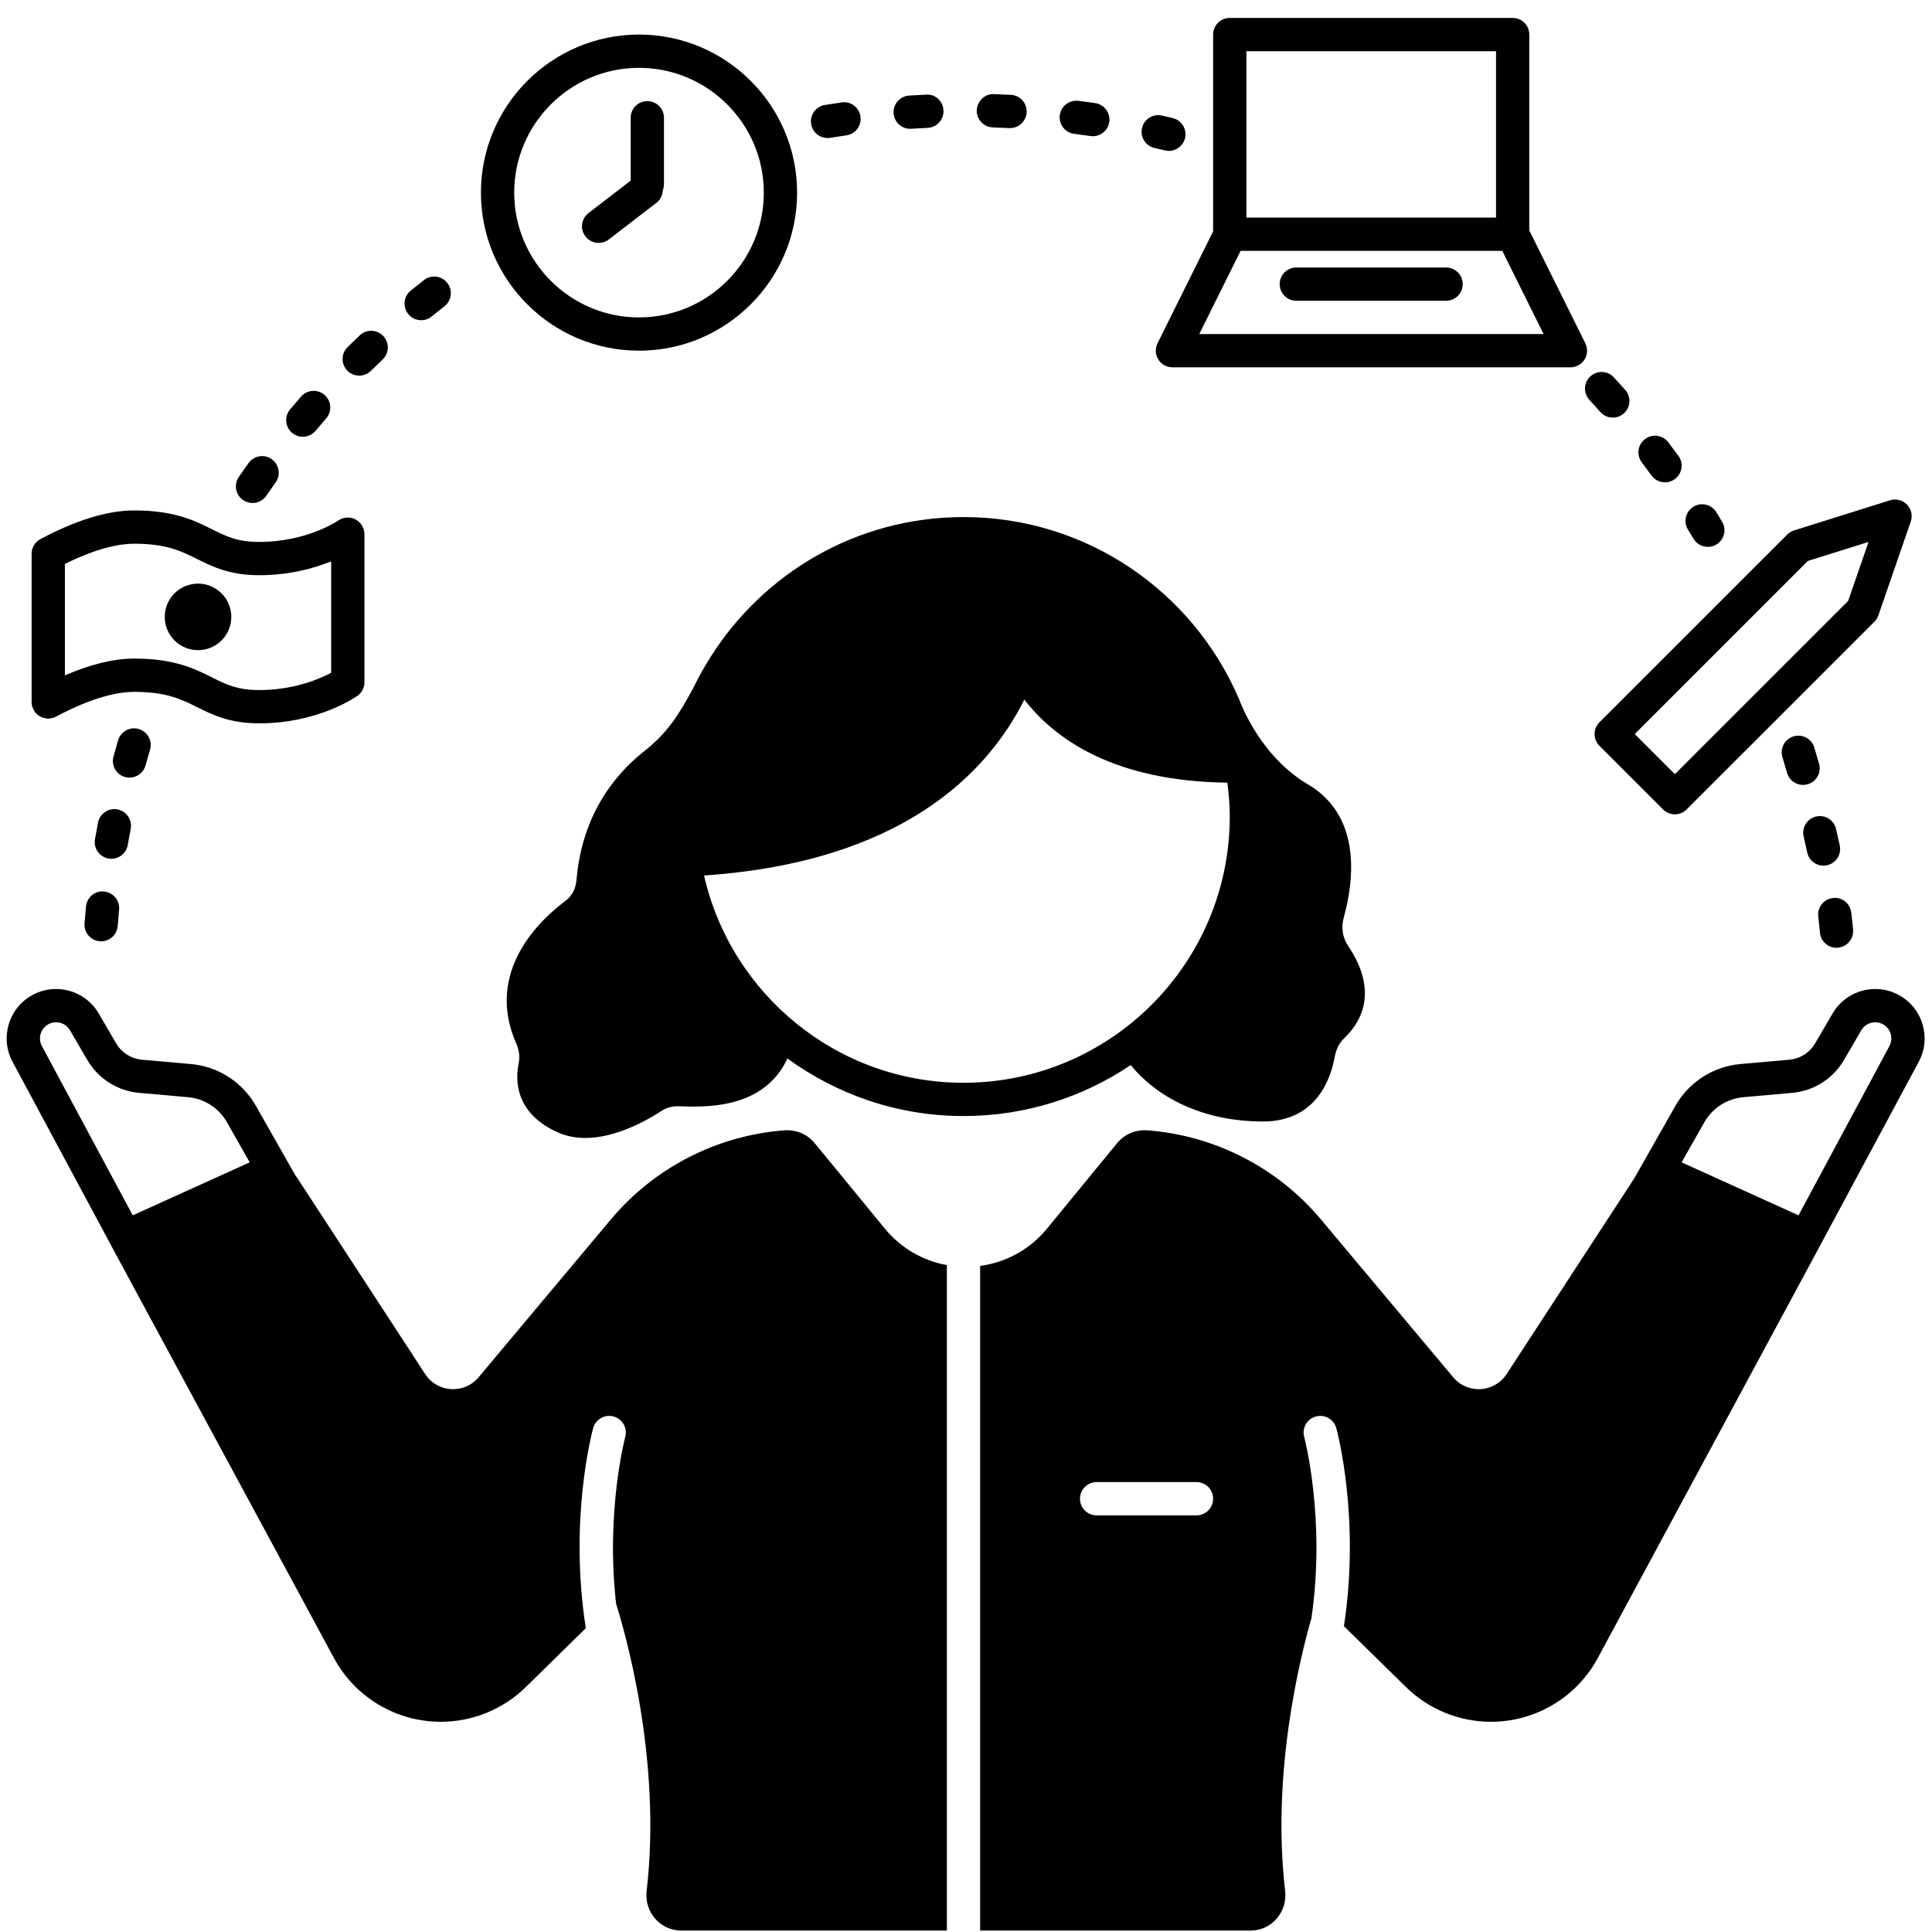 <svg xmlns="http://www.w3.org/2000/svg" xmlns:xlink="http://www.w3.org/1999/xlink" width="1080" zoomAndPan="magnify" viewBox="0 0 810 810" height="1080" preserveAspectRatio="xMidYMid meet" version="1.2"><defs><clipPath id="9845adedce"><path d="M 2 414 L 397 414 L 397 809.863 L 2 809.863 Z M 2 414 "/></clipPath><clipPath id="a9786e9114"><path d="M 484 7.363 L 666 7.363 L 666 155 L 484 155 Z M 484 7.363 "/></clipPath><clipPath id="316a3ad48d"><path d="M 410 414 L 807 414 L 807 809.863 L 410 809.863 Z M 410 414 "/></clipPath></defs><g id="c0b8528f55"><path style=" stroke:none;fill-rule:nonzero;fill:#000000;fill-opacity:1;" d="M 16.641 300.266 C 18.742 301.52 21.344 301.594 23.516 300.438 C 39.598 291.859 50.184 290.062 56.234 290.062 C 69.777 290.062 76.047 293.188 82.684 296.5 C 89.047 299.668 96.254 303.266 108.656 303.266 C 133.426 303.266 149.207 292.195 149.867 291.723 C 151.699 290.418 152.789 288.305 152.789 286.051 L 152.789 223.945 C 152.789 221.34 151.332 218.969 149.023 217.766 C 146.727 216.574 143.926 216.758 141.789 218.25 C 141.656 218.336 128.746 227.207 108.656 227.207 C 99.539 227.207 94.852 224.871 88.91 221.906 C 81.484 218.199 73.062 214.004 56.234 214.004 C 45.113 214.004 31.898 218.051 16.949 226.027 C 14.672 227.242 13.254 229.605 13.254 232.18 L 13.254 294.285 C 13.254 296.738 14.543 299.008 16.641 300.266 Z M 27.211 236.43 C 41.23 229.48 50.66 227.957 56.234 227.957 C 69.777 227.957 76.047 231.082 82.684 234.395 C 89.047 237.562 96.254 241.156 108.656 241.156 C 121.355 241.156 131.691 238.25 138.836 235.355 L 138.836 282.086 C 133.926 284.688 123.16 289.312 108.656 289.312 C 99.539 289.312 94.852 286.977 88.91 284.012 C 81.484 280.309 73.062 276.109 56.234 276.109 C 47.73 276.109 38 278.477 27.211 283.156 Z M 27.211 236.43 "/><path style=" stroke:none;fill-rule:nonzero;fill:#000000;fill-opacity:1;" d="M 96.977 258.637 C 96.977 259.555 96.887 260.461 96.707 261.359 C 96.531 262.258 96.266 263.129 95.914 263.977 C 95.562 264.824 95.133 265.625 94.625 266.387 C 94.117 267.148 93.539 267.855 92.891 268.504 C 92.242 269.152 91.539 269.73 90.773 270.238 C 90.012 270.746 89.211 271.176 88.363 271.527 C 87.516 271.879 86.645 272.141 85.746 272.32 C 84.848 272.5 83.938 272.59 83.023 272.59 C 82.105 272.59 81.199 272.5 80.301 272.32 C 79.402 272.141 78.531 271.879 77.684 271.527 C 76.836 271.176 76.031 270.746 75.27 270.238 C 74.508 269.73 73.805 269.152 73.156 268.504 C 72.508 267.855 71.93 267.148 71.422 266.387 C 70.914 265.625 70.484 264.824 70.133 263.977 C 69.781 263.129 69.516 262.258 69.336 261.359 C 69.16 260.461 69.07 259.555 69.07 258.637 C 69.07 257.723 69.16 256.812 69.336 255.914 C 69.516 255.016 69.781 254.145 70.133 253.297 C 70.484 252.453 70.914 251.648 71.422 250.887 C 71.93 250.125 72.508 249.422 73.156 248.773 C 73.805 248.125 74.508 247.547 75.27 247.039 C 76.031 246.527 76.836 246.098 77.684 245.75 C 78.531 245.398 79.402 245.133 80.301 244.953 C 81.199 244.777 82.105 244.688 83.023 244.688 C 83.938 244.688 84.848 244.777 85.746 244.953 C 86.645 245.133 87.516 245.398 88.363 245.75 C 89.211 246.098 90.012 246.527 90.773 247.039 C 91.539 247.547 92.242 248.125 92.891 248.773 C 93.539 249.422 94.117 250.125 94.625 250.887 C 95.133 251.648 95.562 252.453 95.914 253.297 C 96.266 254.145 96.531 255.016 96.707 255.914 C 96.887 256.812 96.977 257.723 96.977 258.637 Z M 96.977 258.637 "/><path style=" stroke:none;fill-rule:nonzero;fill:#000000;fill-opacity:1;" d="M 267.906 147.027 C 304.453 147.027 334.188 117.301 334.188 80.758 C 334.188 44.219 304.453 14.492 267.906 14.492 C 231.359 14.492 201.629 44.219 201.629 80.758 C 201.629 117.301 231.359 147.027 267.906 147.027 Z M 267.906 28.441 C 296.762 28.441 320.234 51.91 320.234 80.758 C 320.234 109.609 296.762 133.078 267.906 133.078 C 239.055 133.078 215.582 109.609 215.582 80.758 C 215.582 51.91 239.055 28.441 267.906 28.441 Z M 267.906 28.441 "/><path style=" stroke:none;fill-rule:nonzero;fill:#000000;fill-opacity:1;" d="M 250.988 101.844 C 252.477 101.844 253.969 101.371 255.242 100.398 L 275.258 84.996 C 276.969 83.68 277.805 81.723 277.879 79.719 C 278.168 78.953 278.371 78.141 278.371 77.273 L 278.371 49.367 C 278.371 45.512 275.25 42.395 271.395 42.395 C 267.539 42.395 264.418 45.512 264.418 49.367 L 264.418 75.723 L 246.727 89.336 C 243.672 91.688 243.105 96.066 245.449 99.125 C 246.828 100.91 248.898 101.844 250.988 101.844 Z M 250.988 101.844 "/><path style=" stroke:none;fill-rule:nonzero;fill:#000000;fill-opacity:1;" d="M 670.574 312.684 L 697.262 339.367 C 698.625 340.73 700.41 341.41 702.195 341.41 C 703.98 341.41 705.766 340.73 707.129 339.367 L 785.855 260.652 C 786.605 259.906 787.172 259 787.52 257.996 L 801.09 218.676 C 801.949 216.191 801.336 213.426 799.496 211.539 C 797.656 209.652 794.91 208.957 792.402 209.746 L 752.145 222.383 C 751.074 222.719 750.098 223.309 749.301 224.105 L 670.574 302.82 C 667.852 305.547 667.852 309.961 670.574 312.684 Z M 757.953 235.184 L 783.391 227.199 L 774.852 251.93 L 702.195 324.574 L 685.375 307.754 Z M 757.953 235.184 "/><g clip-rule="nonzero" clip-path="url(#9845adedce)"><path style=" stroke:none;fill-rule:nonzero;fill:#000000;fill-opacity:1;" d="M 371.004 515.129 L 341.516 479.223 C 338.426 475.457 333.668 473.527 328.809 473.902 C 300.625 476.059 274.352 489.477 256.055 511.312 L 200.645 577.434 C 194.629 584.613 183.383 583.941 178.262 576.094 L 124.23 493.254 L 124.129 493.301 L 107.285 463.629 C 101.629 453.664 91.438 447.113 80.023 446.102 L 59.516 444.289 C 55.012 443.887 50.977 441.332 48.695 437.426 L 41.395 424.918 C 37.551 418.34 30.621 414.648 23.488 414.648 C 20.133 414.648 16.73 415.465 13.582 417.184 C 3.594 422.637 -0.121 435.125 5.258 445.152 L 49.531 527.625 L 140.02 695.16 C 148.906 711.613 166.105 721.867 184.805 721.867 C 198.137 721.867 210.934 716.641 220.449 707.309 L 245.605 682.633 C 238.453 636.98 248.227 600.41 248.688 598.738 C 249.707 595.027 253.539 592.855 257.258 593.871 C 260.973 594.891 263.156 598.727 262.137 602.438 C 262.043 602.801 253.895 633.496 258.316 672.465 C 261.461 682.359 277.668 736.93 271.105 792.73 C 270.07 801.562 276.727 809.395 285.617 809.395 L 396.977 809.395 L 396.977 530.406 C 387.203 528.613 377.922 523.555 371.004 515.129 Z M 20.27 429.43 C 21.277 428.879 22.363 428.598 23.488 428.598 C 25.93 428.598 28.117 429.852 29.344 431.953 L 36.645 444.457 C 41.199 452.258 49.289 457.387 58.285 458.184 L 78.793 460 C 85.641 460.605 91.758 464.535 95.148 470.516 L 104.691 487.32 L 55.656 509.535 L 17.555 438.551 C 15.805 435.293 17.023 431.199 20.27 429.43 Z M 20.27 429.43 "/></g><path style=" stroke:none;fill-rule:nonzero;fill:#000000;fill-opacity:1;" d="M 529.523 470.188 C 551.938 470.188 557.961 452.141 559.57 443.164 C 560.098 440.215 561.359 437.391 563.52 435.32 C 578.414 421.051 570.883 404.902 565.355 396.832 C 562.969 393.348 562.203 389.008 563.32 384.938 C 569.605 362.008 567.398 340.039 548.305 328.809 C 531.438 318.887 522.918 301.449 520.23 295.02 C 519.953 294.332 519.703 293.629 519.414 292.945 C 519.32 292.699 519.262 292.531 519.262 292.531 C 519.262 292.531 519.258 292.566 519.25 292.605 C 499.977 248.012 455.629 216.785 403.953 216.785 C 359.242 216.785 320.145 240.242 297.914 275.434 L 297.902 275.418 C 297.809 275.582 297.734 275.723 297.637 275.887 C 295.117 279.918 292.758 284.059 290.695 288.379 C 284.852 299.133 280.09 307.344 269.184 315.645 L 269.195 315.66 C 257.336 325.324 243.926 342.012 241.691 369.059 C 241.406 372.512 239.797 375.68 237.016 377.746 C 226.754 385.371 203.016 407.145 216.465 437.555 C 217.609 440.141 218.051 442.941 217.469 445.707 C 216.043 452.52 215.664 466.75 234.074 474.848 C 249.965 481.84 269.684 470.762 277.273 465.793 C 279.344 464.441 281.746 463.742 284.219 463.809 C 294.172 464.078 320.008 465.738 330.129 443.766 C 350.867 458.879 376.324 467.906 403.953 467.906 C 429.914 467.906 454.031 460.023 474.055 446.531 C 484.734 459.68 503.715 470.188 529.523 470.188 Z M 295.176 367.059 C 377.863 361.406 413.836 324.449 429.469 293.32 C 442.547 310.238 467.449 327.547 514.574 328.137 C 515.172 332.801 515.582 337.523 515.582 342.344 C 515.582 403.887 465.504 453.957 403.953 453.957 C 350.906 453.957 306.469 416.73 295.176 367.059 Z M 295.176 367.059 "/><g clip-rule="nonzero" clip-path="url(#a9786e9114)"><path style=" stroke:none;fill-rule:nonzero;fill:#000000;fill-opacity:1;" d="M 485.625 150.707 C 486.891 152.758 489.141 154.004 491.551 154.004 L 658.414 154.004 C 660.824 154.004 663.074 152.758 664.34 150.707 C 665.617 148.648 665.738 146.086 664.66 143.93 L 641.164 96.609 L 641.164 14.492 C 641.164 10.637 638.043 7.516 634.188 7.516 L 515.582 7.516 C 511.727 7.516 508.605 10.637 508.605 14.492 L 508.605 97.004 L 485.305 143.93 C 484.227 146.086 484.348 148.648 485.625 150.707 Z M 522.559 21.465 L 627.211 21.465 L 627.211 91.223 L 522.559 91.223 Z M 520.125 105.176 L 629.84 105.176 L 647.16 140.051 L 502.805 140.051 Z M 520.125 105.176 "/></g><path style=" stroke:none;fill-rule:nonzero;fill:#000000;fill-opacity:1;" d="M 606.277 112.148 L 543.488 112.148 C 539.633 112.148 536.512 115.27 536.512 119.125 C 536.512 122.98 539.633 126.102 543.488 126.102 L 606.277 126.102 C 610.137 126.102 613.254 122.98 613.254 119.125 C 613.254 115.27 610.137 112.148 606.277 112.148 Z M 606.277 112.148 "/><g clip-rule="nonzero" clip-path="url(#316a3ad48d)"><path style=" stroke:none;fill-rule:nonzero;fill:#000000;fill-opacity:1;" d="M 796.121 417.184 C 792.977 415.465 789.574 414.648 786.215 414.648 C 779.082 414.648 772.156 418.34 768.312 424.918 L 761.008 437.426 C 758.727 441.332 754.695 443.887 750.191 444.289 L 729.68 446.102 C 718.266 447.113 708.078 453.664 702.422 463.629 L 685.336 493.723 L 685.367 493.734 L 631.648 576.094 C 626.531 583.941 615.285 584.613 609.266 577.434 L 553.859 511.312 C 535.562 489.477 509.289 476.062 481.105 473.902 C 476.246 473.527 471.488 475.461 468.395 479.227 L 438.953 515.113 C 431.555 524.133 421.453 529.309 410.93 530.734 L 410.93 809.395 L 524.293 809.395 C 533.188 809.395 539.844 801.562 538.805 792.73 C 533.078 744.008 544.715 696.227 549.859 678.273 C 555.852 636.582 546.891 602.816 546.793 602.438 C 545.77 598.727 547.957 594.891 551.672 593.871 C 555.379 592.848 559.219 595.027 560.242 598.738 C 560.699 600.402 570.355 636.535 563.449 681.793 L 589.473 707.316 C 598.984 716.645 611.773 721.867 625.094 721.867 C 643.805 721.867 661 711.602 669.875 695.137 L 760.172 527.625 L 804.445 445.152 C 809.828 435.125 806.113 422.637 796.121 417.184 Z M 501.629 635.32 L 459.766 635.32 C 455.91 635.32 452.789 632.203 452.789 628.348 C 452.789 624.488 455.91 621.371 459.766 621.371 L 501.629 621.371 C 505.484 621.371 508.605 624.488 508.605 628.348 C 508.605 632.203 505.484 635.32 501.629 635.32 Z M 730.91 460 L 751.422 458.184 C 760.418 457.387 768.504 452.258 773.059 444.461 L 780.363 431.949 C 781.59 429.852 783.777 428.598 786.219 428.598 C 787.344 428.598 788.43 428.879 789.438 429.43 C 792.684 431.199 793.902 435.293 792.152 438.555 L 754.047 509.535 L 705.016 487.32 L 714.555 470.516 C 717.949 464.539 724.062 460.605 730.91 460 Z M 730.91 460 "/></g><path style=" stroke:none;fill-rule:nonzero;fill:#000000;fill-opacity:1;" d="M 762.641 320.184 C 761.961 317.801 761.293 315.531 760.652 313.402 C 759.535 309.715 755.652 307.625 751.961 308.727 C 748.266 309.836 746.176 313.734 747.285 317.418 C 747.914 319.496 748.566 321.711 749.234 324.027 C 750.113 327.094 752.898 329.082 755.93 329.082 C 756.57 329.082 757.219 328.992 757.859 328.809 C 761.566 327.746 763.707 323.883 762.641 320.184 Z M 762.641 320.184 "/><path style=" stroke:none;fill-rule:nonzero;fill:#000000;fill-opacity:1;" d="M 769.953 397.348 C 770.152 397.348 770.355 397.34 770.559 397.32 C 774.402 396.984 777.242 393.605 776.91 389.77 C 776.703 387.406 776.453 385.008 776.152 382.59 C 775.691 378.762 772.234 375.949 768.387 376.516 C 764.559 376.977 761.84 380.461 762.309 384.281 C 762.582 386.535 762.82 388.77 763.012 390.969 C 763.324 394.609 766.371 397.348 769.953 397.348 Z M 769.953 397.348 "/><path style=" stroke:none;fill-rule:nonzero;fill:#000000;fill-opacity:1;" d="M 757.684 357.414 C 758.398 360.684 761.285 362.91 764.496 362.91 C 764.984 362.91 765.484 362.863 765.98 362.754 C 769.75 361.938 772.141 358.219 771.324 354.457 C 770.82 352.133 770.309 349.832 769.781 347.555 C 768.918 343.805 765.172 341.461 761.418 342.324 C 757.66 343.191 755.32 346.938 756.184 350.691 C 756.695 352.91 757.191 355.16 757.684 357.414 Z M 757.684 357.414 "/><path style=" stroke:none;fill-rule:nonzero;fill:#000000;fill-opacity:1;" d="M 666.359 167.656 C 667.906 169.336 669.438 171.035 670.957 172.742 C 672.332 174.289 674.246 175.082 676.168 175.082 C 677.824 175.082 679.48 174.5 680.809 173.316 C 683.684 170.754 683.941 166.348 681.383 163.465 C 679.809 161.699 678.219 159.949 676.617 158.215 C 674.016 155.371 669.586 155.188 666.766 157.805 C 663.926 160.406 663.75 164.82 666.359 167.656 Z M 666.359 167.656 "/><path style=" stroke:none;fill-rule:nonzero;fill:#000000;fill-opacity:1;" d="M 692.418 199.359 C 693.789 201.23 695.906 202.219 698.059 202.219 C 699.484 202.219 700.93 201.785 702.168 200.879 C 705.281 198.602 705.957 194.234 703.688 191.129 C 702.293 189.223 700.879 187.32 699.449 185.441 C 697.125 182.367 692.754 181.758 689.68 184.094 C 686.605 186.414 686 190.789 688.332 193.859 C 689.707 195.688 691.078 197.52 692.418 199.359 Z M 692.418 199.359 "/><path style=" stroke:none;fill-rule:nonzero;fill:#000000;fill-opacity:1;" d="M 710.039 225.891 C 711.34 228.078 713.656 229.285 716.027 229.285 C 717.246 229.285 718.48 228.965 719.602 228.289 C 722.906 226.312 723.984 222.031 722 218.727 L 719.57 214.727 C 717.551 211.438 713.227 210.43 709.969 212.457 C 706.691 214.48 705.676 218.781 707.699 222.055 Z M 710.039 225.891 "/><path style=" stroke:none;fill-rule:nonzero;fill:#000000;fill-opacity:1;" d="M 450.363 56.105 C 452.629 56.391 454.883 56.699 457.137 57.031 C 457.484 57.082 457.824 57.109 458.168 57.109 C 461.574 57.109 464.551 54.613 465.062 51.152 C 465.625 47.34 462.988 43.797 459.18 43.23 C 456.832 42.883 454.48 42.562 452.121 42.266 C 448.273 41.867 444.812 44.492 444.32 48.305 C 443.84 52.129 446.543 55.621 450.363 56.105 Z M 450.363 56.105 "/><path style=" stroke:none;fill-rule:nonzero;fill:#000000;fill-opacity:1;" d="M 381.605 53.996 C 381.758 53.996 381.914 53.988 382.062 53.98 C 384.332 53.832 386.605 53.715 388.891 53.613 C 392.738 53.441 395.723 50.188 395.555 46.336 C 395.391 42.488 392.215 39.34 388.277 39.676 C 385.898 39.777 383.527 39.906 381.164 40.059 C 377.32 40.309 374.406 43.625 374.648 47.469 C 374.887 51.16 377.961 53.996 381.605 53.996 Z M 381.605 53.996 "/><path style=" stroke:none;fill-rule:nonzero;fill:#000000;fill-opacity:1;" d="M 484.035 62.047 L 488.418 63.074 C 488.969 63.203 489.516 63.266 490.051 63.266 C 493.207 63.266 496.062 61.113 496.832 57.918 C 497.73 54.172 495.422 50.406 491.672 49.504 L 487.145 48.449 C 483.402 47.578 479.648 49.934 478.789 53.695 C 477.93 57.449 480.281 61.188 484.035 62.047 Z M 484.035 62.047 "/><path style=" stroke:none;fill-rule:nonzero;fill:#000000;fill-opacity:1;" d="M 346.953 57.871 C 347.32 57.871 347.691 57.844 348.066 57.781 C 350.32 57.422 352.582 57.082 354.852 56.746 C 358.664 56.203 361.309 52.66 360.758 48.852 C 360.211 45.035 356.648 42.32 352.859 42.945 C 350.512 43.277 348.18 43.633 345.855 44.008 C 342.047 44.621 339.461 48.199 340.074 52 C 340.625 55.434 343.59 57.871 346.953 57.871 Z M 346.953 57.871 "/><path style=" stroke:none;fill-rule:nonzero;fill:#000000;fill-opacity:1;" d="M 416.258 53.414 C 418.547 53.492 420.828 53.586 423.113 53.703 C 423.227 53.707 423.352 53.707 423.465 53.707 C 427.16 53.707 430.238 50.805 430.43 47.082 C 430.621 43.23 427.656 39.953 423.809 39.766 C 421.441 39.648 419.078 39.551 416.707 39.477 C 413.117 39.152 409.629 42.367 409.512 46.223 C 409.383 50.07 412.41 53.293 416.258 53.414 Z M 416.258 53.414 "/><path style=" stroke:none;fill-rule:nonzero;fill:#000000;fill-opacity:1;" d="M 126.949 183.117 C 128.945 183.117 130.926 182.266 132.309 180.617 C 133.77 178.867 135.254 177.137 136.746 175.422 C 139.281 172.512 138.973 168.109 136.07 165.578 C 133.184 163.059 128.773 163.348 126.227 166.25 C 124.664 168.035 123.125 169.848 121.602 171.668 C 119.133 174.625 119.523 179.023 122.48 181.496 C 123.785 182.586 125.375 183.117 126.949 183.117 Z M 126.949 183.117 "/><path style=" stroke:none;fill-rule:nonzero;fill:#000000;fill-opacity:1;" d="M 150.605 157.492 C 152.375 157.492 154.148 156.824 155.508 155.48 C 157.129 153.879 158.758 152.293 160.414 150.727 C 163.215 148.078 163.332 143.664 160.68 140.871 C 158.035 138.07 153.621 137.953 150.82 140.605 C 149.098 142.238 147.387 143.879 145.699 145.551 C 142.961 148.262 142.934 152.676 145.637 155.422 C 147.008 156.797 148.805 157.492 150.605 157.492 Z M 150.605 157.492 "/><path style=" stroke:none;fill-rule:nonzero;fill:#000000;fill-opacity:1;" d="M 105.867 210.891 C 108.098 210.891 110.281 209.828 111.633 207.852 C 112.918 205.98 114.223 204.113 115.551 202.266 C 117.797 199.141 117.082 194.781 113.949 192.531 C 110.828 190.277 106.453 190.992 104.211 194.133 C 102.828 196.062 101.461 198.008 100.117 199.977 C 97.945 203.152 98.754 207.5 101.938 209.672 C 103.145 210.496 104.512 210.891 105.867 210.891 Z M 105.867 210.891 "/><path style=" stroke:none;fill-rule:nonzero;fill:#000000;fill-opacity:1;" d="M 176.59 134.25 C 178.129 134.25 179.684 133.738 180.977 132.688 C 182.754 131.25 184.539 129.82 186.348 128.41 C 189.379 126.031 189.91 121.645 187.531 118.613 C 185.152 115.582 180.766 115.043 177.734 117.43 C 175.875 118.895 174.02 120.363 172.188 121.855 C 169.195 124.281 168.734 128.676 171.164 131.668 C 172.543 133.371 174.559 134.25 176.59 134.25 Z M 176.59 134.25 "/><path style=" stroke:none;fill-rule:nonzero;fill:#000000;fill-opacity:1;" d="M 36.047 380.07 C 35.82 382.422 35.617 384.777 35.441 387.141 C 35.148 390.984 38.023 394.336 41.863 394.629 C 42.047 394.641 42.227 394.648 42.402 394.648 C 46.016 394.648 49.074 391.863 49.352 388.203 C 49.531 385.922 49.719 383.648 49.93 381.379 C 50.301 377.543 47.48 374.145 43.645 373.781 C 39.766 373.332 36.414 376.234 36.047 380.07 Z M 36.047 380.07 "/><path style=" stroke:none;fill-rule:nonzero;fill:#000000;fill-opacity:1;" d="M 61.023 320.902 C 61.637 318.695 62.262 316.492 62.91 314.301 C 63.992 310.609 61.875 306.73 58.176 305.641 C 54.477 304.559 50.605 306.684 49.516 310.375 C 48.855 312.637 48.199 314.906 47.574 317.195 C 46.551 320.906 48.73 324.75 52.445 325.77 C 53.066 325.941 53.684 326.023 54.305 326.023 C 57.363 326.023 60.172 323.992 61.023 320.902 Z M 61.023 320.902 "/><path style=" stroke:none;fill-rule:nonzero;fill:#000000;fill-opacity:1;" d="M 53.562 354.254 C 53.953 352.004 54.367 349.762 54.797 347.527 C 55.531 343.75 53.059 340.082 49.277 339.355 C 45.504 338.613 41.836 341.09 41.102 344.871 C 40.645 347.203 40.215 349.539 39.812 351.883 C 39.16 355.684 41.707 359.285 45.504 359.941 C 45.906 360.008 46.309 360.043 46.695 360.043 C 50.035 360.043 52.977 357.645 53.562 354.254 Z M 53.562 354.254 "/></g></svg>